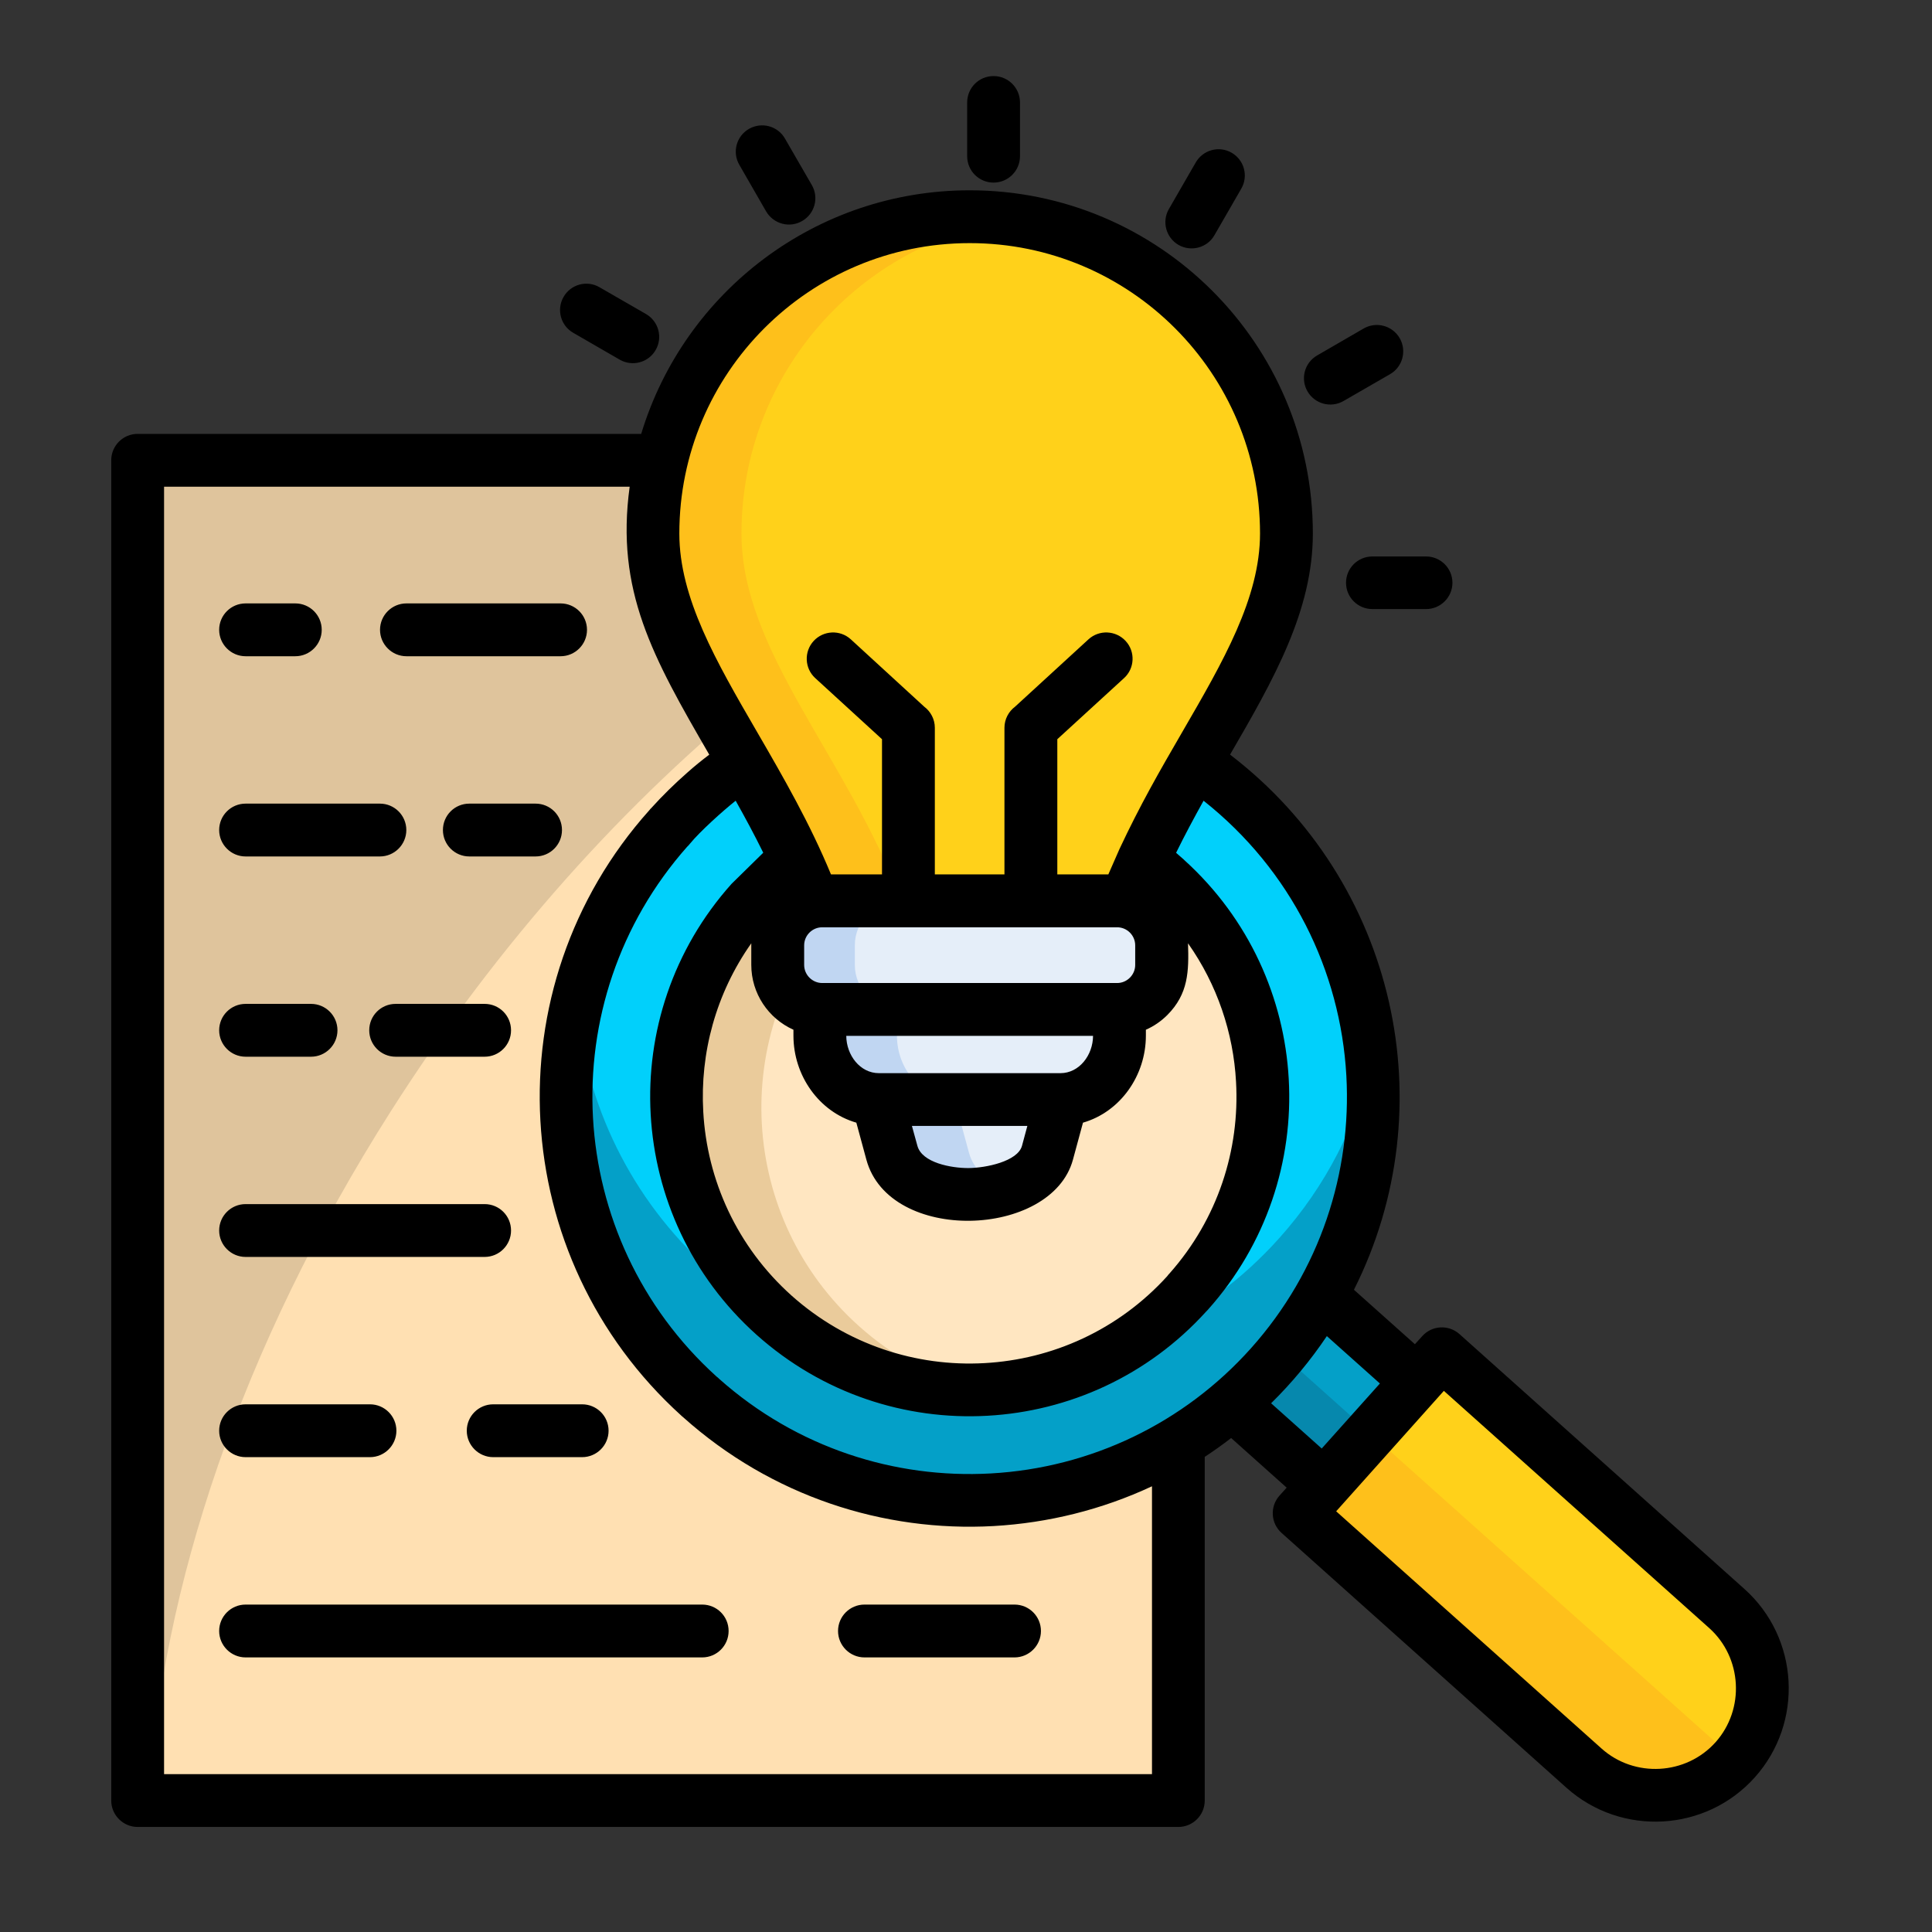 <svg id="Layer_1" enable-background="new 0 0 512 512" viewBox="0 0 512 512" xmlns="http://www.w3.org/2000/svg"><rect x="0" y="0" width="512" height="512" fill="#333333" stroke="none"/><g clip-rule="evenodd" fill-rule="evenodd"><path d="m36.48 121.98h275.78v355.18h-275.78z" fill="#dfc49c"/><path d="m312.26 124.73v352.43h-272.75c3-55.7 24.38-120.27 64.03-182.61 56.81-89.32 136.8-151.43 208.72-169.82z" fill="#ffe0b2"/><path d="m284.62 334.52 24.69-27.64 76.99 68.82-24.72 27.64z" fill="#0688ad"/><path d="m296.98 320.68 12.33-13.8 76.99 68.82-12.36 13.81z" fill="#04a0c8"/><path d="m459.86 466.36c10.4-11.65 9.38-29.68-2.24-40.08l-75.51-67.55-37.84 42.32 75.51 67.55c11.62 10.4 29.68 9.38 40.08-2.24z" fill="#fec01b"/><path d="m459.86 466.36c10.4-11.65 6.94-31.86-7.65-44.93l-70.1-62.67-18.94 21.15z" fill="#ffd11a"/><path d="m177.25 219.37c39.37-44.05 106.98-47.82 151.03-8.45 44.02 39.37 47.79 106.98 8.42 151.03-39.37 44.02-106.98 47.79-151.03 8.42-44.03-39.37-47.8-106.97-8.42-151z" fill="#04a0c8"/><path d="m177.25 219.37c39.37-44.05 106.98-47.82 151.03-8.45 21.06 18.85 32.91 44.14 35.21 70.24-3.91 16.89-12.05 33.08-24.43 46.91-39.37 44.05-106.98 47.82-151 8.45-21.06-18.85-32.91-44.14-35.23-70.24 3.92-16.89 12.03-33.07 24.42-46.91z" fill="#01d0fb"/><path d="m199.04 238.88c28.6-32 77.73-34.75 109.73-6.15 31.97 28.63 34.72 77.73 6.12 109.73-28.6 31.97-77.73 34.72-109.73 6.12-31.97-28.6-34.72-77.73-6.12-109.7z" fill="#eacb9b"/><path d="m278.1 215.89c11.03 3.09 21.54 8.7 30.67 16.84 31.97 28.63 34.72 77.73 6.12 109.73-15.02 16.78-35.69 25.51-56.55 25.88-11.03-3.12-21.54-8.7-30.67-16.87-31.97-28.6-34.72-77.73-6.12-109.7 15.02-16.78 35.69-25.51 56.55-25.88z" fill="#ffe6c1"/><path d="m256.98 57.43c46.35 0 83.93 37.59 83.93 83.96 0 31.27-27.89 58.96-42.46 97.37h-82.94c-14.6-38.41-42.49-66.1-42.49-97.37 0-46.37 37.59-83.96 83.96-83.96z" fill="#fec01b"/><path d="m268.69 58.25c40.82 5.73 72.23 40.76 72.23 83.14 0 31.27-27.89 58.96-42.46 97.37h-59.5c-14.6-38.41-42.46-66.1-42.46-97.37-.01-42.37 31.4-77.41 72.19-83.14z" fill="#ffd11a"/><path d="m281.42 291.37-3.83 14.12c-3.83 14.03-37.05 15.39-41.24 0l-3.83-14.12c.14 0 .26.03.4.03h48.1c.14 0 .26-.03.4-.03z" fill="#c0d6f2"/><path d="m281.42 291.4-3.83 14.09c-1.22 4.48-5.44 7.68-10.77 9.44-4.9-1.73-8.79-4.82-10.03-9.44l-3.83-14.09h.34 27.72.06z" fill="#e5eef9"/><path d="m232.92 291.4h48.1c8.59 0 15.65-7.62 15.65-16.95v-6.94c-.23 0-.43 0-.62 0h-78.15c-.2 0-.4 0-.62 0v6.94c-.01 9.33 7.05 16.95 15.64 16.95z" fill="#c0d6f2"/><path d="m253.36 291.4h27.67c8.59 0 15.65-7.62 15.65-16.95v-6.94h-.6-.03-57.75-.6v6.94c.01 9.33 7.07 16.95 15.66 16.95z" fill="#e5eef9"/><path d="m217.89 238.73h78.15c6.49 0 11.79 5.3 11.79 11.79v5.19c0 6.49-5.3 11.79-11.79 11.79h-78.15c-6.49 0-11.79-5.3-11.79-11.79v-5.19c0-6.48 5.3-11.79 11.79-11.79z" fill="#c0d6f2"/><path d="m238.33 238.73h57.71c6.49 0 11.79 5.3 11.79 11.79v5.19c0 6.49-5.3 11.79-11.79 11.79h-57.71c-6.49 0-11.79-5.3-11.79-11.79v-5.19c0-6.48 5.3-11.79 11.79-11.79z" fill="#e5eef9"/></g><path d="m65.08 173.91c-3.85 0-7-3.15-7-7 0-3.88 3.15-7 7-7h13.18c3.86 0 7 3.12 7 7 0 3.86-3.15 7-7 7zm42.63 0c-3.85 0-7-3.15-7-7 0-3.88 3.15-7 7-7h40.85c3.85 0 7 3.12 7 7 0 3.86-3.15 7-7 7zm-42.63 265.32c-3.85 0-7-3.15-7-7 0-3.88 3.15-7 7-7h121.01c3.88 0 7 3.12 7 7 0 3.86-3.12 7-7 7zm164.01 0c-3.86 0-7-3.15-7-7 0-3.88 3.15-7 7-7h39.77c3.86 0 7 3.12 7 7 0 3.86-3.15 7-7 7zm-164.01-53.07c-3.85 0-7-3.15-7-7 0-3.88 3.15-7 7-7h32.97c3.85 0 7 3.12 7 7 0 3.85-3.15 7-7 7zm65.62 0c-3.85 0-7-3.15-7-7 0-3.88 3.15-7 7-7h23.58c3.86 0 7 3.12 7 7 0 3.85-3.15 7-7 7zm-65.62-53.06c-3.85 0-7-3.15-7-7 0-3.88 3.15-7 7-7h63.35c3.88 0 7 3.12 7 7 0 3.85-3.12 7-7 7zm0-53.06c-3.85 0-7-3.15-7-7 0-3.88 3.15-7 7-7h17.35c3.85 0 7 3.12 7 7 0 3.86-3.15 7-7 7zm39.77 0c-3.88 0-7-3.15-7-7 0-3.88 3.12-7 7-7h23.58c3.88 0 7 3.12 7 7 0 3.86-3.12 7-7 7zm-39.77-53.07c-3.85 0-7-3.15-7-7 0-3.88 3.15-7 7-7h35.6c3.85 0 7 3.12 7 7 0 3.85-3.15 7-7 7zm59.3 0c-3.88 0-7-3.15-7-7 0-3.88 3.12-7 7-7h17.55c3.88 0 7 3.12 7 7 0 3.85-3.12 7-7 7zm145.93-185.58c0 3.88-3.15 7-7 7-3.88 0-7-3.12-7-7v-14.23c0-3.88 3.12-7 7-7 3.86 0 7 3.12 7 7zm-55.17 7.65c1.93 3.32.79 7.6-2.55 9.52-3.34 1.96-7.6.79-9.55-2.52l-7.11-12.36c-1.93-3.32-.79-7.6 2.55-9.52s7.6-.79 9.52 2.52zm-43.93 34.19c3.32 1.93 4.48 6.18 2.55 9.52-1.9 3.34-6.18 4.48-9.5 2.58l-12.36-7.14c-3.32-1.9-4.48-6.18-2.55-9.5 1.9-3.34 6.18-4.51 9.5-2.58zm192.47 78.18c-3.85 0-6.97-3.12-6.97-6.97s3.12-6.97 6.97-6.97h14.26c3.83 0 6.97 3.12 6.97 6.97s-3.15 6.97-6.97 6.97zm-7.63-55.14c-3.34 1.93-7.62.79-9.55-2.55-1.93-3.32-.79-7.6 2.55-9.52l12.33-7.14c3.34-1.93 7.6-.79 9.55 2.55 1.93 3.34.79 7.63-2.55 9.55zm-34.21-43.94c-1.9 3.34-6.18 4.48-9.52 2.58-3.32-1.93-4.48-6.18-2.55-9.52l7.11-12.33c1.93-3.34 6.18-4.51 9.52-2.58s4.48 6.18 2.55 9.52zm-101.62 169.4h13.52v-35.83l-17.69-16.19c-2.83-2.58-3.03-7-.43-9.84 2.61-2.83 7-3.03 9.84-.45l19.47 17.86c1.7 1.28 2.81 3.32 2.81 5.58v38.86h18.45v-38.86c0-2.27 1.11-4.31 2.81-5.58l19.47-17.86c2.83-2.58 7.23-2.38 9.84.45s2.41 7.26-.43 9.84l-17.68 16.19v35.83h13.52l2.95-6.72c5.47-11.68 10.6-20.61 16.67-31.07 10.8-18.62 20.58-35.46 20.58-52.55 0-42.49-34.44-76.96-76.93-76.96-42.52 0-76.96 34.47-76.96 76.96 0 17.09 9.78 33.93 20.58 52.55 7.11 12.25 14.05 24.33 19.61 37.79zm94.62 18.26c.23 7.43.11 13.38-5.5 19.02-1.64 1.62-3.54 2.95-5.67 3.88v1.56c0 10.6-6.77 20.21-16.67 23.07l-2.66 9.81c-5.67 20.83-48.67 22.34-54.74 0l-2.66-9.81c-9.89-2.86-16.67-12.47-16.67-23.07v-1.56c-6.66-2.98-11.17-9.64-11.17-17.18v-5.73c-9.41 13.35-13.61 29.11-12.73 44.62.99 18.08 8.9 35.77 23.44 48.78 14.57 12.98 33.02 18.88 51.11 17.86 17.89-.99 35.4-8.73 48.39-23.02.17-.26.4-.51.62-.74 12.84-14.48 18.65-32.82 17.63-50.8-.7-12.94-4.98-25.72-12.72-36.69zm-25.17 24.52h-65.4c.03 5.13 3.66 9.89 8.65 9.89h48.1c4.99 0 8.62-4.76 8.65-9.89zm6.38-28.77h-78.15c-2.64 0-4.79 2.15-4.79 4.79v5.19c0 2.64 2.18 4.79 4.79 4.79h78.15c2.61 0 4.79-2.15 4.79-4.79v-5.19c0-2.64-2.16-4.79-4.79-4.79zm-23.79 52.64h-30.59l1.45 5.27c1.22 4.51 8.99 5.92 13.55 5.9 4.59-.03 13.04-1.76 14.17-5.9zm-69.99-72.4c-2.32-4.71-4.79-9.3-7.31-13.78-3.51 2.78-9.52 8.22-12.1 11.37-.2.26-.43.51-.65.74h-.03c-18.2 20.52-26.45 46.49-25.03 71.92 1.42 25.37 12.44 50.2 32.74 68.57.26.2.51.4.74.65 20.52 18.23 46.49 26.45 71.92 25.03 26.5-1.47 51.22-13.32 68.97-33.17 18.4-20.58 26.7-46.69 25.28-72.23-1.56-27.78-14.57-54.45-37.84-72.88-2.49 4.48-4.96 9.07-7.28 13.8l2.04 1.79.2.2c17.12 15.53 26.42 36.51 27.61 57.94 1.22 21.63-5.84 43.74-21.43 61.17l-.26.28-.2.2c-15.53 17.12-36.51 26.42-57.94 27.61-21.63 1.22-43.71-5.84-61.17-21.43-17.43-15.59-26.87-36.77-28.09-58.39-1.22-21.63 5.84-43.71 21.43-61.14zm-14.31-25.99c-15.02-25.91-24.86-43.48-21.09-71.01h-123.39v341.18h261.81v-76.28c-13.29 6.21-27.55 9.72-41.98 10.54-29.08 1.62-58.82-7.85-82.29-28.86l-.28-.25v.03l-.2-.2c-23.13-20.95-35.72-49.24-37.33-78.15-1.62-29.08 7.88-58.82 28.86-82.26l.26-.31h-.03l.2-.17c3.06-3.4 6.29-6.55 9.61-9.47 1.91-1.71 3.87-3.29 5.85-4.79zm-18.03-85.02c11.45-37.79 46.46-64.54 87.05-64.54 50.2 0 90.94 40.73 90.94 90.96 0 20.47-10.35 38.64-21.94 58.59 43.99 33.68 57.23 93.32 32.83 141.82l16.16 14.43 1.93-2.13c2.58-2.89 6.97-3.12 9.86-.57l75.52 67.55c14.51 12.98 15.76 35.38 2.78 49.92-12.98 14.51-35.4 15.76-49.92 2.78l-75.52-67.55c-2.86-2.55-3.12-6.97-.57-9.84l1.93-2.15-14.71-13.15c-2.27 1.76-4.62 3.43-7 4.99v91.08c0 3.86-3.12 7-7 7h-275.79c-3.85 0-7-3.15-7-7v-355.18c0-3.88 3.15-7 7-7h133.45zm181.7 239.11c-4.28 6.38-9.24 12.36-14.77 17.8l13.41 11.99 15.42-17.23zm103.01 107.63c7.82-8.76 7.06-22.42-1.67-30.25l-70.33-62.87-28.54 31.92 70.33 62.87c8.73 7.82 22.39 7.06 30.21-1.67z"/></svg>